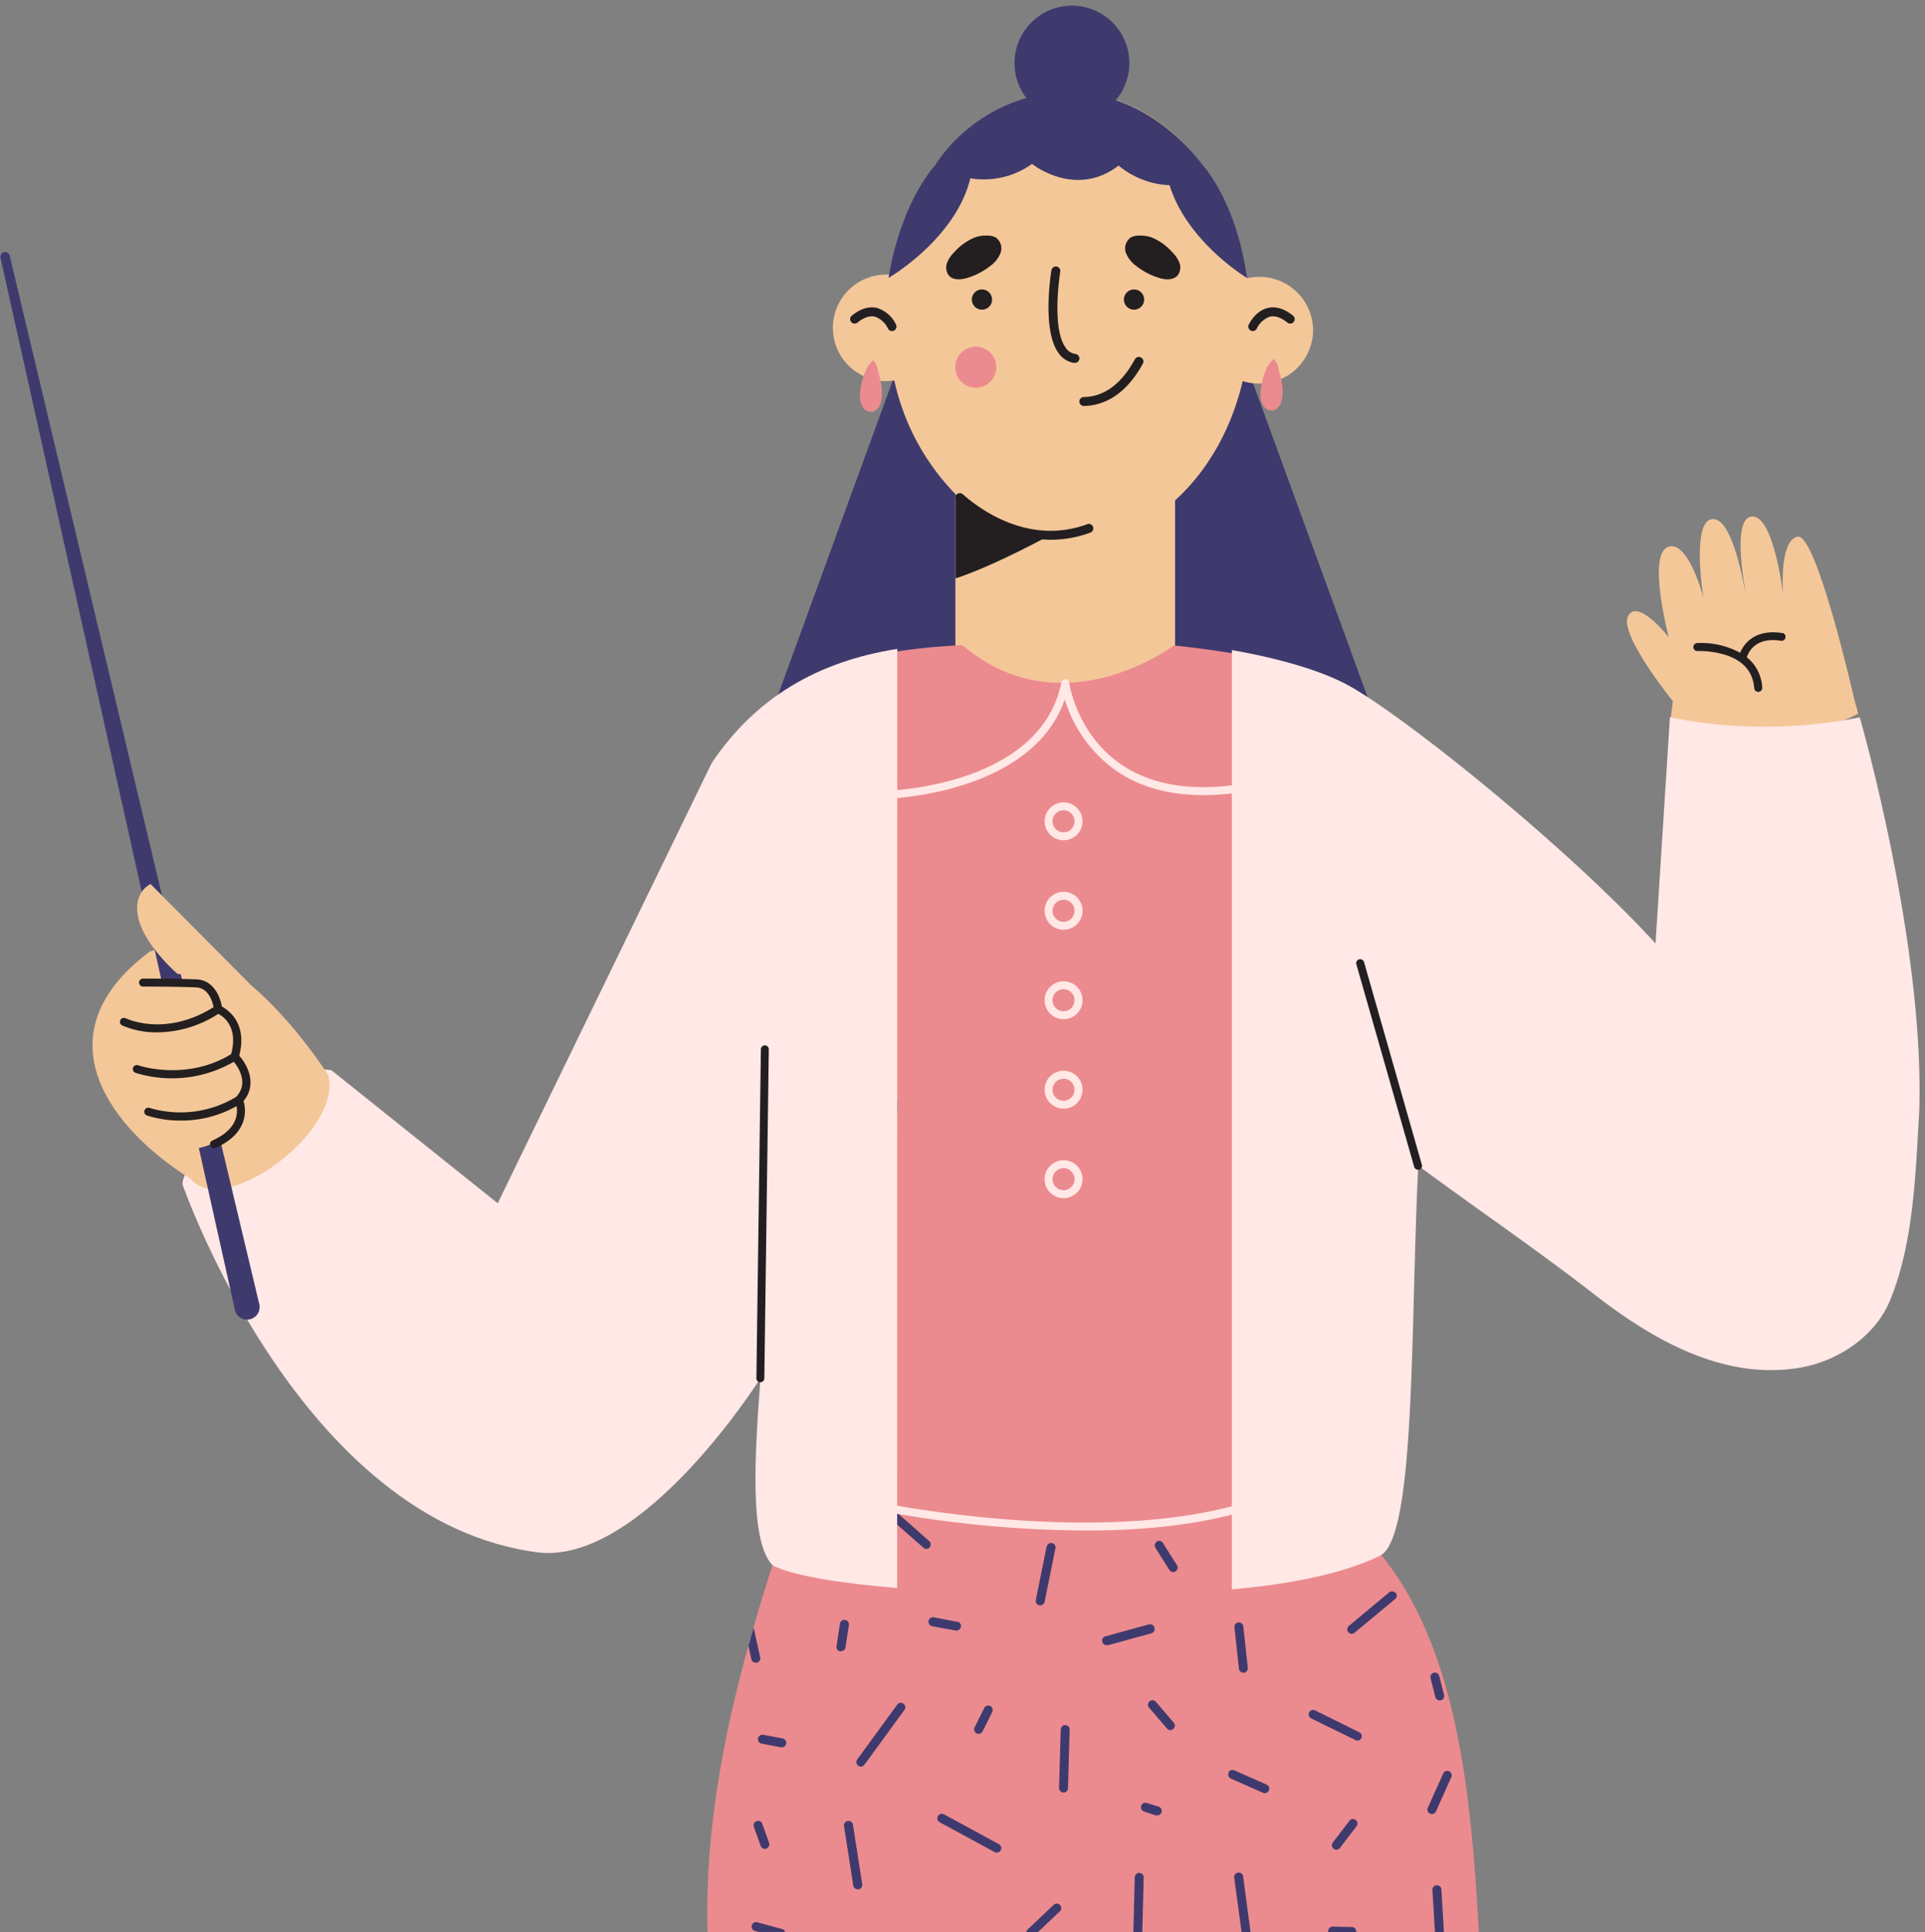 <?xml version="1.0" encoding="UTF-8"?><svg xmlns="http://www.w3.org/2000/svg" xmlns:xlink="http://www.w3.org/1999/xlink" contentScriptType="text/ecmascript" fill="#000000" width="430.4" zoomAndPan="magnify" contentStyleType="text/css" viewBox="-0.1 -1.3 430.4 432.0" height="432" preserveAspectRatio="xMidYMid meet" version="1"><rect x="-0.1" y="-1.3" width="430.4" height="432.0" fill="#808080" stroke="none"/><g data-name="Layer 1"><g id="change1_1"><path fill="#3f3a6d" d="M199.93,82.6h29.58v82.61H169.79Zm79.49,0H249.84v82.61h59.72Z"/></g><g id="change2_1"><path fill="#f4c799" d="M293.49,72.56a12,12,0,0,1-12.09,11.9,12.33,12.33,0,0,1-3.66-.55c-2.54,10.85-7.94,20.18-15.11,26.66v43.48H213.51V109.4h.24a52.41,52.41,0,0,1-13.9-25.64,12.19,12.19,0,0,1-1.82.15,11.91,11.91,0,1,1,0-23.82c.33,0,.65,0,1,0,3.62-23.24,20.06-40.79,39.81-40.79,20,0,36.58,18,39.93,41.6a12.32,12.32,0,0,1,2.66-.3A12,12,0,0,1,293.49,72.56Z"/></g><g id="change3_1"><path fill="#eb8b8f" d="M330.54,430.68H158.09c-.82-29,6.58-57.92,16.08-86.87l6.19-28.46c-1.62-5.48,10.53,8.63,10.39,7.77-2.65-17.12-5.84-24.93-7.89-42.13s20-20.26,17.54-37.39c-1.2-8.45-2.57-16.85-4.31-25.21s-3.68-16.75-5.33-25.16a197.17,197.17,0,0,1-3.55-25.61c-.41-6.68-.31-13.42-.24-20.13,7.21-2.65,19.24-4.19,28.12-4.54,22.3,18.92,47.26.07,47.26.07s26,2.33,38.65,9.06c1.25.67,2.78,1.6,4.53,2.74-.41,3.13-.84,6.26-1.25,9.4-2.15,16.39-4.28,32.78-6.61,49.15-2.26,15.86-4.89,31.6-8.23,47.27-3.3,15.5-.2,24.72-3.63,40.2-2.93,13.18,15.69,5.37,14,19l6.75,24C325.55,364.7,328.79,399,330.54,430.68Z"/></g><g id="change1_2"><path fill="#3f3a6d" d="M238.06,384.39a1,1,0,0,1,1,1l-.37,13.08a1,1,0,0,1-1,1h0a1,1,0,0,1-1-1l.37-13.09A1,1,0,0,1,238.06,384.39Zm-69,21.47a1,1,0,0,0-.61,1.27l1.52,4.26a1,1,0,0,0,.94.67,1,1,0,0,0,.33-.06,1,1,0,0,0,.61-1.28l-1.52-4.26A1,1,0,0,0,169.06,405.86Zm114-62.17-1.63-.54a1,1,0,0,0-.63,1.9l8,2.63a.85.85,0,0,0,.31.06,1,1,0,0,0,.95-.69,1,1,0,0,0-.64-1.26l-6-2h-.37A.49.49,0,0,0,283.07,343.69Zm-100.75,1.09a1,1,0,0,0,.49.14,1,1,0,0,0,1-1.11h-3.18ZM321.8,378.86l.25,0a1,1,0,0,0,.72-1.22l-1.08-4.23a1,1,0,1,0-1.94.49l1.08,4.24A1,1,0,0,0,321.8,378.86ZM202.12,381a1,1,0,0,0-1.62-1.18l-8.94,12.26a1,1,0,0,0,.81,1.59,1,1,0,0,0,.8-.41Zm-10.43,40.12h.15a1,1,0,0,0,.84-1.15l-2.07-13.3a1,1,0,0,0-2,.31l2.07,13.3A1,1,0,0,0,191.69,421.09ZM258,362.58a1,1,0,0,0-1.23-.7l-9.58,2.63a1,1,0,0,0,.26,2,.84.84,0,0,0,.27,0l9.58-2.63A1,1,0,0,0,258,362.58ZM174.79,430l-5.58-1.53a1,1,0,1,0-.53,1.93l.87.24h5.9A1,1,0,0,0,174.79,430Zm13-62.13h.15a1,1,0,0,0,1-.85l.76-5a1,1,0,1,0-2-.3l-.76,5A1,1,0,0,0,187.78,367.91Zm73.79,17.63a1,1,0,0,0,.76-1.65l-4-4.66a1,1,0,0,0-1.52,1.31l4,4.65A1,1,0,0,0,261.57,385.54ZM207,345a1,1,0,0,0,.66-1.75L200.57,337a1,1,0,1,0-1.31,1.5l7.12,6.24A1,1,0,0,0,207,345ZM323.9,394.71a1,1,0,0,0-1.32.5l-3.44,7.66a1,1,0,0,0,.91,1.41,1,1,0,0,0,.91-.59L324.4,396A1,1,0,0,0,323.9,394.71Zm-90-50.22-2.41,11.94a1,1,0,0,0,.79,1.18l.19,0a1,1,0,0,0,1-.81l2.41-11.94a1,1,0,0,0-.78-1.17A1,1,0,0,0,233.94,344.49Zm78,10.35a1,1,0,0,0-1.41-.12l-9,7.49a1,1,0,0,0-.13,1.41,1,1,0,0,0,.77.36,1,1,0,0,0,.64-.24l9-7.49A1,1,0,0,0,312,354.84ZM169.39,387.38a1,1,0,0,0,.8,1.16l4.31.81.18,0a1,1,0,0,0,1-.82,1,1,0,0,0-.79-1.16l-4.31-.81A1,1,0,0,0,169.39,387.38Zm40.21,17.38a1,1,0,0,0,.4,1.35l12.29,6.67a1,1,0,0,0,.48.12,1,1,0,0,0,.48-1.88L211,404.36A1,1,0,0,0,209.6,404.76Zm46.16-1,2.42.77a1,1,0,0,0,.3.05,1,1,0,0,0,.3-2l-2.41-.76a1,1,0,1,0-.61,1.9Zm48.52-16.42a1,1,0,0,0-.45-1.34L294,381.13a1,1,0,1,0-.88,1.79l9.86,4.83a1,1,0,0,0,.43.11A1,1,0,0,0,304.28,387.3ZM167.89,369.67a1,1,0,0,0,1,.78.86.86,0,0,0,.22,0,1,1,0,0,0,.76-1.19l-1.47-6.67c-.39,1.36-.78,2.72-1.15,4.08Zm69,56.34a1,1,0,0,0,0-1.41,1,1,0,0,0-1.42,0l-5.84,5.52a1,1,0,0,0-.29.6h2.57Zm64.72-20.23-3.71,4.86a1,1,0,0,0,1.59,1.22l3.71-4.86a1,1,0,1,0-1.59-1.22Zm-27-10.74a1,1,0,0,0,.51,1.32l7.18,3.17a1,1,0,0,0,.4.08,1,1,0,0,0,.41-1.91l-7.18-3.17A1,1,0,0,0,274.56,395Zm-19,23.4a1,1,0,0,0-1-1,1,1,0,0,0-1,1l-.31,12.29h2Zm-41.76-57.15-5.16-1a1,1,0,1,0-.36,2l5.16.95h.18a1,1,0,0,0,.18-2Zm108.89,69.37-.57-9.53a1,1,0,1,0-2,.12l.56,9.43h2Zm-44.89-12.42a1,1,0,1,0-2,.27l1.65,12.17h2Zm-59.6-32a1,1,0,0,0,.45.11,1,1,0,0,0,.89-.56l2.17-4.35a1,1,0,0,0-1.79-.89l-2.17,4.35A1,1,0,0,0,218.22,386.21Zm40.3-42.85a1,1,0,0,0-.31,1.38l3.12,4.93a1,1,0,0,0,.84.47,1,1,0,0,0,.54-.15,1,1,0,0,0,.31-1.38l-3.12-4.94A1,1,0,0,0,258.52,343.36Zm19.38,29.3H278a1,1,0,0,0,.89-1.1l-1-9.26a1,1,0,0,0-1.1-.89,1,1,0,0,0-.89,1.1l1,9.26A1,1,0,0,0,277.9,372.66Zm25.22,57.85a1,1,0,0,0-1-1l-4.29-.09a1,1,0,0,0-1,1,.76.76,0,0,0,.05.3h6.2C303.09,430.62,303.11,430.57,303.12,430.51Z"/></g><g id="change2_2"><path fill="#f4c799" d="M414.57,155.35s.3,1,.8,2.9c-10.54,5.92-31.67,4.3-42.18,3l.74-5.78s-12.25-15.11-10-19.09,9.09,4.82,9.09,4.82-4.8-18.14-.3-20.16c4.28-1.92,7.69,9.78,8.06,11.41-.31-1.83-2.52-17,1.84-17.68,4.73-.72,7.26,15.46,7.53,16.31s-3.42-16.68,1.48-16.91c4.66-.22,6.78,15.95,6.94,17.46-.11-1.38-.73-12.22,3.28-12.94C406.09,118,414.57,155.35,414.57,155.35Z"/></g><g id="change4_1"><path fill="#ffe8e5" d="M429,247.42c-.81,13.67-1.23,29.16-6.51,42-3.32,8.06-11.64,13.61-20.14,15.06-17.06,2.9-32.93-6.24-45.89-16.31S330.1,269,317,259.33c-1.8,36.79-.5,84-8.75,87.29-8.66,4.2-21.32,6.42-32.93,7.42v-210c7.59,1.34,18.31,3.77,25.73,7.72,11.8,6.29,48.51,35.51,69,57.87l3.22-50.56a107.44,107.44,0,0,0,42.44,0S430.32,209.67,429,247.42Z"/></g><g id="change4_2"><path fill="#ffe8e5" d="M200.49,353.74c-12.46-1-23.63-2.79-27.86-5.08-5.21-5.43-4-24.49-2.7-41.82,0,0-25.86,41.06-49.24,39-53.78-6.43-80-82.38-80-82.38.2-6.35,20.74-27.61,33.32-25.48l37.17,29.74L159,169.34c9.76-14.58,23.66-22.77,41.52-25.56Z"/></g><g id="change2_3"><path fill="#f4c799" d="M73.19,238.92s-21.4-33.83-39.86-27.44C8.24,230.35,25,251.35,42.6,262.31,49.93,271.28,77,251.36,73.19,238.92Z"/></g><g id="change1_3"><path fill="#3f3a6d" d="M52.42,291.54,0,56.29a1.06,1.06,0,0,1,2.06-.48L57.87,290.29a2.8,2.8,0,1,1-5.45,1.29Z"/></g><g id="change2_4"><path fill="#f4c799" d="M42.18,218.73a42.82,42.82,0,0,0-15.69,1.43c-.14,2.83-1.44,5.42-2.33,8.1,2.41,9.41,7.63,26.34,14.16,27.7,6.17,0,11.93-1.58,13.13-5.63C53.85,239.77,48.49,223.35,42.18,218.73Z"/></g><g id="change2_5"><path fill="#f4c799" d="M55.91,218.84,33.56,196.35s-4.19,1.8-2.67,7.86,8.65,12.19,8.65,12.19Z"/></g><g id="change4_3"><path fill="#ffe8e5" d="M198.26,177.27a.9.9,0,0,1,0-1.79c.34,0,34.31-1,38.95-24.21a.91.91,0,0,1,.88-.72h0a.9.9,0,0,1,.86.77c0,.11,1.62,11.1,11.09,17.91,7.28,5.24,17.21,6.72,29.53,4.4a.9.9,0,0,1,.33,1.76c-12.83,2.41-23.24.82-30.93-4.72a30.3,30.3,0,0,1-11-15.61c-7.36,21.26-39.39,22.2-39.73,22.21Zm43.68,5.06a4.24,4.24,0,1,0-4.24,4.24A4.25,4.25,0,0,0,241.94,182.33Zm-1.79,0a2.46,2.46,0,1,1-2.45-2.46A2.45,2.45,0,0,1,240.15,182.33Zm1.79,20a4.24,4.24,0,1,0-4.24,4.24A4.25,4.25,0,0,0,241.94,202.34Zm-1.79,0a2.46,2.46,0,1,1-2.45-2.46A2.45,2.45,0,0,1,240.15,202.34Zm1.79,20a4.24,4.24,0,1,0-4.24,4.24A4.24,4.24,0,0,0,241.94,222.35Zm-1.79,0a2.46,2.46,0,1,1-2.45-2.46A2.45,2.45,0,0,1,240.15,222.35Zm1.79,20a4.24,4.24,0,1,0-4.24,4.24A4.24,4.24,0,0,0,241.94,242.36Zm-1.79,0a2.46,2.46,0,1,1-2.45-2.45A2.46,2.46,0,0,1,240.15,242.36Zm1.79,20a4.24,4.24,0,1,0-4.24,4.25A4.24,4.24,0,0,0,241.94,262.37Zm-1.79,0a2.46,2.46,0,1,1-2.45-2.45A2.46,2.46,0,0,1,240.15,262.37Zm47.41,70.72a.89.89,0,1,0-.75-1.62c-33.2,15.32-91.13,3-91.71,2.91a.9.9,0,1,0-.38,1.75,256,256,0,0,0,47.59,4.8C257.92,340.93,274.58,339.08,287.56,333.09Z"/></g><g id="change5_1"><path fill="#231f20" d="M398.44,140.24c-6.37-1-8.72,2.6-9.48,4.4a18.43,18.43,0,0,0-9.6-2.17.91.91,0,0,0-.85.94.89.89,0,0,0,.94.85,19.91,19.91,0,0,1,6.25.87c4,1.29,6.14,3.79,6.42,7.43a.89.89,0,0,0,.89.82h.07a.89.89,0,0,0,.82-1,9.3,9.3,0,0,0-3.44-6.74c.32-1,1.86-4.63,7.68-3.67a.9.9,0,0,0,.3-1.77Z"/></g><g id="change5_2"><path fill="#231f20" d="M170.92,232.41h0a.9.9,0,0,0-.9.88l-1,73.54a.88.88,0,0,0,.88.9h0a.88.88,0,0,0,.89-.88l1-73.54A.89.89,0,0,0,170.92,232.41Z"/></g><g id="change5_3"><path fill="#231f20" d="M304.88,213.8a.89.89,0,0,0-1.72.49l12.93,45.29a.9.9,0,0,0,.86.65,1.09,1.09,0,0,0,.25,0,.89.89,0,0,0,.61-1.1Z"/></g><g id="change5_4"><path fill="#231f20" d="M53.39,234.73c1.86-7.21-2.37-10.16-3.89-11-.38-2.28-1.92-5.9-5.62-6.06-4.25-.18-11.87-.18-12-.18a.89.89,0,0,0,0,1.78c.08,0,7.66,0,11.87.19,2.79.12,3.66,3.16,3.9,4.42C37,230.55,28.41,226.54,28,226.36a.89.89,0,0,0-1.19.41.9.9,0,0,0,.41,1.2,19.36,19.36,0,0,0,7.9,1.54,25.39,25.39,0,0,0,13.58-4.13c1.16.59,4.51,2.88,2.88,9-10,6.12-20.59,2.56-20.7,2.52a.9.9,0,1,0-.59,1.69,27.66,27.66,0,0,0,21.88-2.5c1.06,1.29,3.38,4.78.53,7.85a24.11,24.11,0,0,1-19.39,2.45.9.9,0,0,0-.61,1.69,24.37,24.37,0,0,0,7.64,1.15A25,25,0,0,0,52.79,246c.31,1.7.16,5.23-5.41,7.7a.9.9,0,0,0,.37,1.72.94.94,0,0,0,.36-.08c3.14-1.4,5.18-3.29,6.07-5.64a7.61,7.61,0,0,0,.17-4.84C57.45,241.15,55.28,236.85,53.39,234.73Z"/></g></g><g data-name="Layer 2"><g id="change3_2"><path fill="#eb8b8f" d="M195.15,79.26a4,4,0,0,1,1,2.1c.65,2.34,1.31,4.81.72,7.17a2.86,2.86,0,0,1-1.83,2.25,2.2,2.2,0,0,1-2.19-1,4.25,4.25,0,0,1-.69-2.39C192.11,85.15,193.19,80.65,195.15,79.26Zm86.58,7.82a4.34,4.34,0,0,0,.69,2.4,2.21,2.21,0,0,0,2.19,1,2.85,2.85,0,0,0,1.83-2.25c.59-2.36-.06-4.83-.71-7.17a4.12,4.12,0,0,0-1-2.1C282.74,80.31,281.66,84.81,281.73,87.08ZM218.54,76.23a4.59,4.59,0,1,0,4.1,5A4.6,4.6,0,0,0,218.54,76.23Z"/></g><g id="change1_4"><path fill="#3f3a6d" d="M261.4,40.11A19.07,19.07,0,0,1,250,35.72c-9.68,7.44-19.35-.37-19.35-.37a18.58,18.58,0,0,1-13.8,3.22c-3.32,13.63-18.29,22.27-18.29,22.27,2.59-15.52,8.9-23.46,10.31-25.07a36.62,36.62,0,0,1,20.51-15.15,12.84,12.84,0,1,1,20,.47c9.9,3.34,16.49,10.66,19.38,14.46.88,1,7.61,8.88,10,25.33C278.77,60.88,265.34,52.86,261.4,40.11Z"/></g><g id="change5_5"><path fill="#231f20" d="M263.63,57.53a2.9,2.9,0,0,1-.44,2.75c-1,1.11-2.75,1-4.17.54a15.62,15.62,0,0,1-5.09-2.67,6.39,6.39,0,0,1-2.32-3,3,3,0,0,1,1.17-3.4,4.59,4.59,0,0,1,2.08-.38,7,7,0,0,1,2.72.49,12.7,12.7,0,0,1,4.47,3.29A6.4,6.4,0,0,1,263.63,57.53Zm-47.4,3.29a15.72,15.72,0,0,0,5.09-2.67,6.39,6.39,0,0,0,2.32-3,3,3,0,0,0-1.17-3.4,4.61,4.61,0,0,0-2.09-.38,6.94,6.94,0,0,0-2.71.49,12.82,12.82,0,0,0-4.48,3.29,6.49,6.49,0,0,0-1.57,2.41,2.9,2.9,0,0,0,.44,2.75C213,61.39,214.81,61.26,216.23,60.82ZM255,78.62a1,1,0,0,0-1.35.4c-3,5.52-6.87,8.37-11.42,8.45a1,1,0,0,0,0,2h0C246,89.4,251.2,87.7,255.43,80A1,1,0,0,0,255,78.62ZM219.7,63.43a2.26,2.26,0,1,0,2,2.47A2.27,2.27,0,0,0,219.7,63.43Zm34,0a2.26,2.26,0,1,0,2,2.47A2.27,2.27,0,0,0,253.73,63.43ZM240,79.83h.16a1,1,0,0,0,.15-2,3.13,3.13,0,0,1-2.14-1.39c-3.25-4.48-1.23-16.87-1.21-17a1,1,0,0,0-.82-1.15,1,1,0,0,0-1.15.82c-.1.54-2.17,13.34,1.56,18.49A5.14,5.14,0,0,0,240,79.83Zm3,36.07c-12.91,4.73-23.77-3.11-27.84-6.7a1,1,0,0,0-1.41.09.81.81,0,0,0-.1.18l-.08-.07v.2a1.06,1.06,0,0,0,0,.68V128s6.17-1.77,19.31-8.69c.62,0,1.26.07,1.9.07a25.81,25.81,0,0,0,8.9-1.6,1,1,0,0,0,.6-1.29A1,1,0,0,0,242.94,115.9ZM289,69.27c-1.95-1.57-3.86-2.14-5.65-1.71-2.83.67-4.2,3.62-4.26,3.75a1,1,0,0,0,.91,1.41,1,1,0,0,0,.91-.59,5.19,5.19,0,0,1,2.9-2.63c1.17-.28,2.49.17,3.94,1.33a1,1,0,0,0,1.41-.16A1,1,0,0,0,289,69.27Zm-93-1.72c-1.79-.42-3.7.15-5.65,1.72a1,1,0,0,0-.16,1.4,1,1,0,0,0,1.41.16c1.44-1.16,2.76-1.6,3.92-1.33a5.11,5.11,0,0,1,2.91,2.64,1,1,0,0,0,.91.58,1.06,1.06,0,0,0,.42-.09,1,1,0,0,0,.49-1.32A7,7,0,0,0,196,67.55Z"/></g></g></svg>